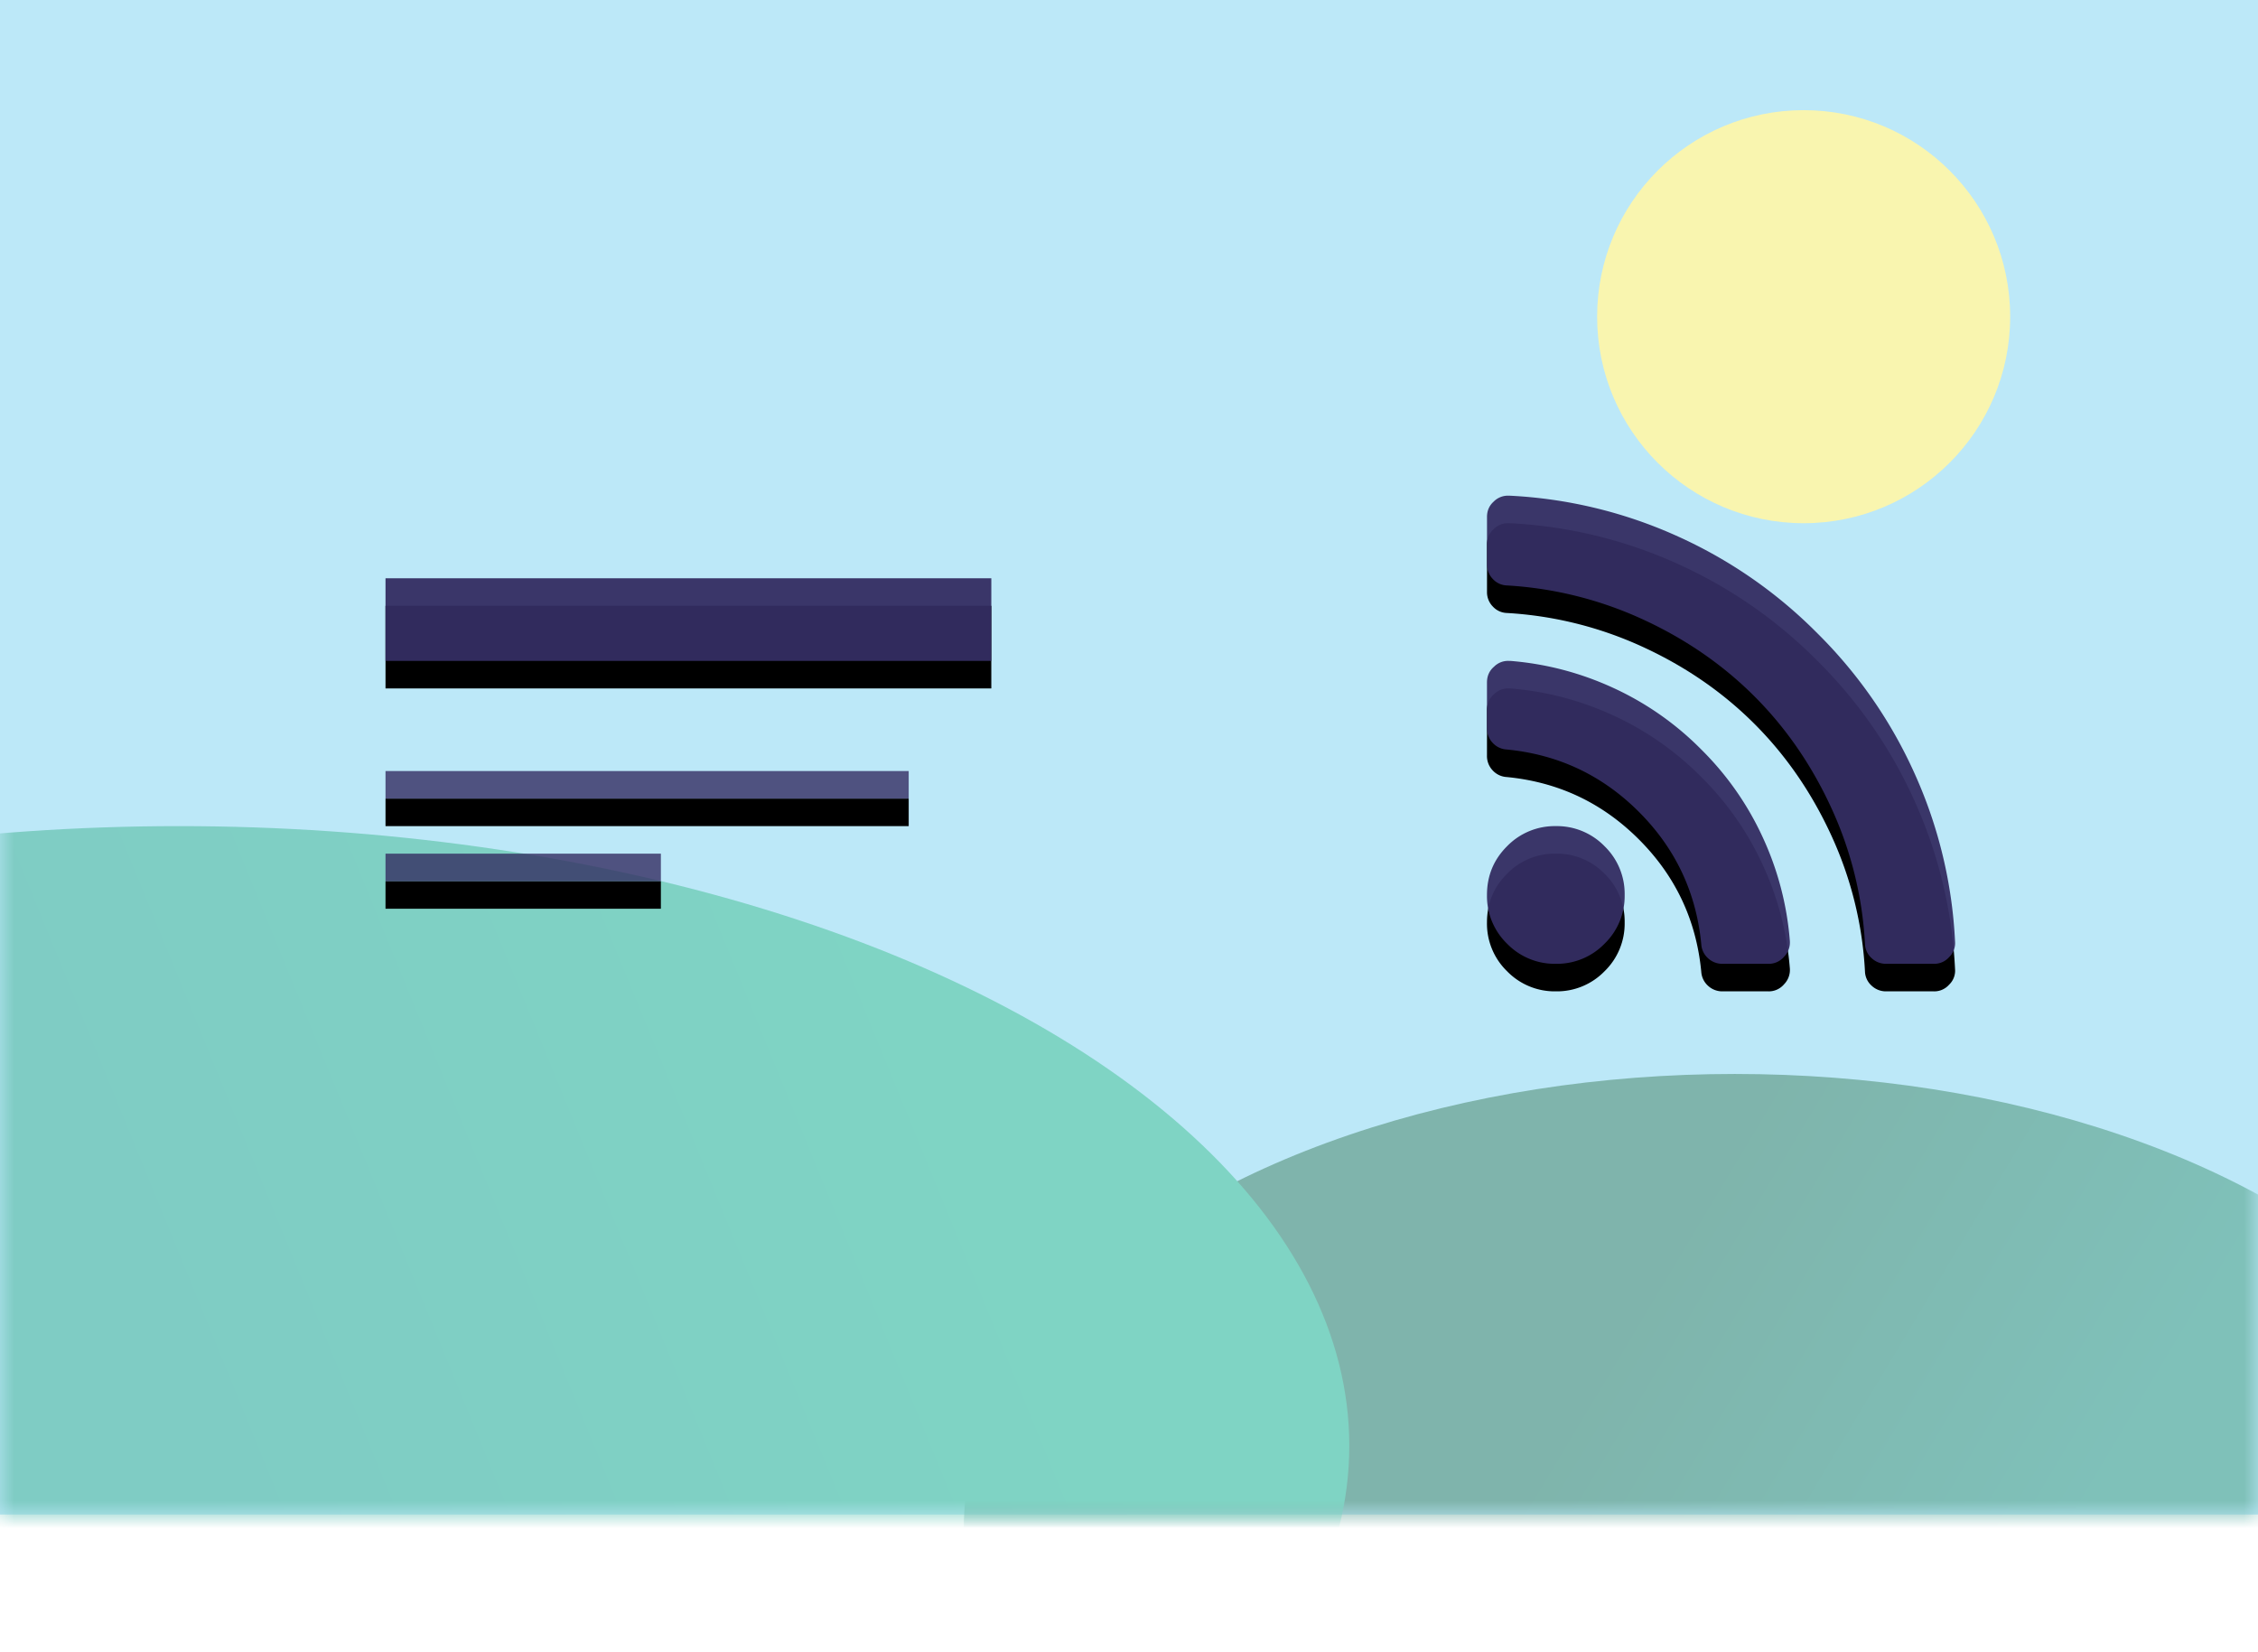 <svg xmlns="http://www.w3.org/2000/svg" xmlns:xlink="http://www.w3.org/1999/xlink" width="82" height="60" viewBox="0 0 82 60">
  <defs>
    <rect id="path-1" width="82" height="55" x="0" y="0"/>
    <linearGradient id="linearGradient-3" x1="72.875%" x2="40.332%" y1="46.753%" y2="35.353%">
      <stop offset="0%" stop-color="#008374"/>
      <stop offset="100%" stop-color="#006A59"/>
    </linearGradient>
    <linearGradient id="linearGradient-4" x1="88.517%" x2="50%" y1="41.799%" y2="50%">
      <stop offset="0%" stop-color="#00AA89"/>
      <stop offset="100%" stop-color="#009989"/>
    </linearGradient>
    <rect id="path-5" width="22" height="3" x="14" y="21"/>
    <filter id="filter-6" width="104.5%" height="166.7%" x="-2.3%" y="-16.7%" filterUnits="objectBoundingBox">
      <feOffset dy="1" in="SourceAlpha" result="shadowOffsetOuter1"/>
      <feComposite in="shadowOffsetOuter1" in2="SourceAlpha" operator="out" result="shadowOffsetOuter1"/>
      <feColorMatrix in="shadowOffsetOuter1" values="0 0 0 0 1   0 0 0 0 1   0 0 0 0 1  0 0 0 0.4 0"/>
    </filter>
    <path id="path-7" d="M24 31v1H14v-1h10zm9-3v1H14v-1h19z"/>
    <filter id="filter-8" width="105.3%" height="150%" x="-2.6%" y="-12.5%" filterUnits="objectBoundingBox">
      <feOffset dy="1" in="SourceAlpha" result="shadowOffsetOuter1"/>
      <feComposite in="shadowOffsetOuter1" in2="SourceAlpha" operator="out" result="shadowOffsetOuter1"/>
      <feColorMatrix in="shadowOffsetOuter1" values="0 0 0 0 1   0 0 0 0 1   0 0 0 0 1  0 0 0 0.2 0"/>
    </filter>
    <path id="path-9" d="M59 32.5a2.41 2.41 0 0 1-.73 1.77 2.41 2.41 0 0 1-1.77.73 2.41 2.41 0 0 1-1.77-.73A2.41 2.41 0 0 1 54 32.5c0-.694.243-1.285.73-1.77A2.41 2.41 0 0 1 56.5 30a2.41 2.41 0 0 1 1.77.73A2.41 2.41 0 0 1 59 32.5zm5.998 1.653a.743.743 0 0 1-.209.59.723.723 0 0 1-.577.257h-1.657a.754.754 0 0 1-.528-.203.747.747 0 0 1-.245-.51c-.18-1.873-.935-3.475-2.265-4.805-1.33-1.33-2.931-2.085-4.805-2.265a.747.747 0 0 1-.51-.246.754.754 0 0 1-.202-.528v-1.657c0-.238.086-.43.258-.577a.715.715 0 0 1 .528-.209h.06c1.31.106 2.562.436 3.757.988a10.853 10.853 0 0 1 3.179 2.229 10.856 10.856 0 0 1 2.228 3.18 11.01 11.01 0 0 1 .988 3.756zm6 .038a.698.698 0 0 1-.217.568.714.714 0 0 1-.556.241H68.5a.754.754 0 0 1-.537-.211.722.722 0 0 1-.236-.513 13.5 13.5 0 0 0-1.22-4.933c-.715-1.557-1.647-2.91-2.794-4.056-1.147-1.147-2.499-2.08-4.056-2.796a13.672 13.672 0 0 0-4.932-1.231.722.722 0 0 1-.513-.235.74.74 0 0 1-.211-.526v-1.726c0-.226.08-.41.241-.556a.723.723 0 0 1 .532-.217h.036a16.75 16.75 0 0 1 6.054 1.449A16.924 16.924 0 0 1 66 22.999a16.926 16.926 0 0 1 3.55 5.137 16.755 16.755 0 0 1 1.448 6.055z"/>
    <filter id="filter-11" width="105.9%" height="111.8%" x="-2.9%" y="-2.9%" filterUnits="objectBoundingBox">
      <feOffset dy="1" in="SourceAlpha" result="shadowOffsetOuter1"/>
      <feComposite in="shadowOffsetOuter1" in2="SourceAlpha" operator="out" result="shadowOffsetOuter1"/>
      <feColorMatrix in="shadowOffsetOuter1" values="0 0 0 0 1   0 0 0 0 1   0 0 0 0 1  0 0 0 0.4 0"/>
    </filter>
  </defs>
  <g fill="none" fill-rule="evenodd" class="snippets_thumbs">
    <g class="s_latest_posts">
      <rect width="82" height="60" class="bg"/>
      <g class="group_2">
        <g class="group" opacity=".5">
          <g class="oval___oval_mask">
            <mask id="mask-2" fill="#342E62">
              <use xlink:href="#path-1"/>
            </mask>
            <use fill="#79D1F2" class="mask" xlink:href="#path-1"/>
            <circle cx="65.5" cy="11.5" r="7.5" fill="#F3EC60" class="oval" mask="url(#mask-2)"/>
            <ellipse cx="63" cy="55.5" fill="url(#linearGradient-3)" class="oval" mask="url(#mask-2)" rx="28" ry="16.5"/>
            <ellipse cx="6.5" cy="52.5" fill="url(#linearGradient-4)" class="oval" mask="url(#mask-2)" rx="42.5" ry="22.5"/>
          </g>
        </g>
        <g class="rectangle">
          <use fill="#000" filter="url(#filter-6)" xlink:href="#path-5"/>
          <use fill="#342E62" fill-opacity=".95" xlink:href="#path-5"/>
        </g>
        <g class="combined_shape">
          <use fill="#000" filter="url(#filter-8)" xlink:href="#path-7"/>
          <use fill="#342E62" fill-opacity=".8" xlink:href="#path-7"/>
        </g>
        <mask id="mask-10" fill="#342E62">
          <use xlink:href="#path-9"/>
        </mask>
        <g class="rss">
          <use fill="#000" filter="url(#filter-11)" xlink:href="#path-9"/>
          <use fill="#342E62" fill-opacity=".95" xlink:href="#path-9"/>
        </g>
      </g>
    </g>
  </g>
</svg>
